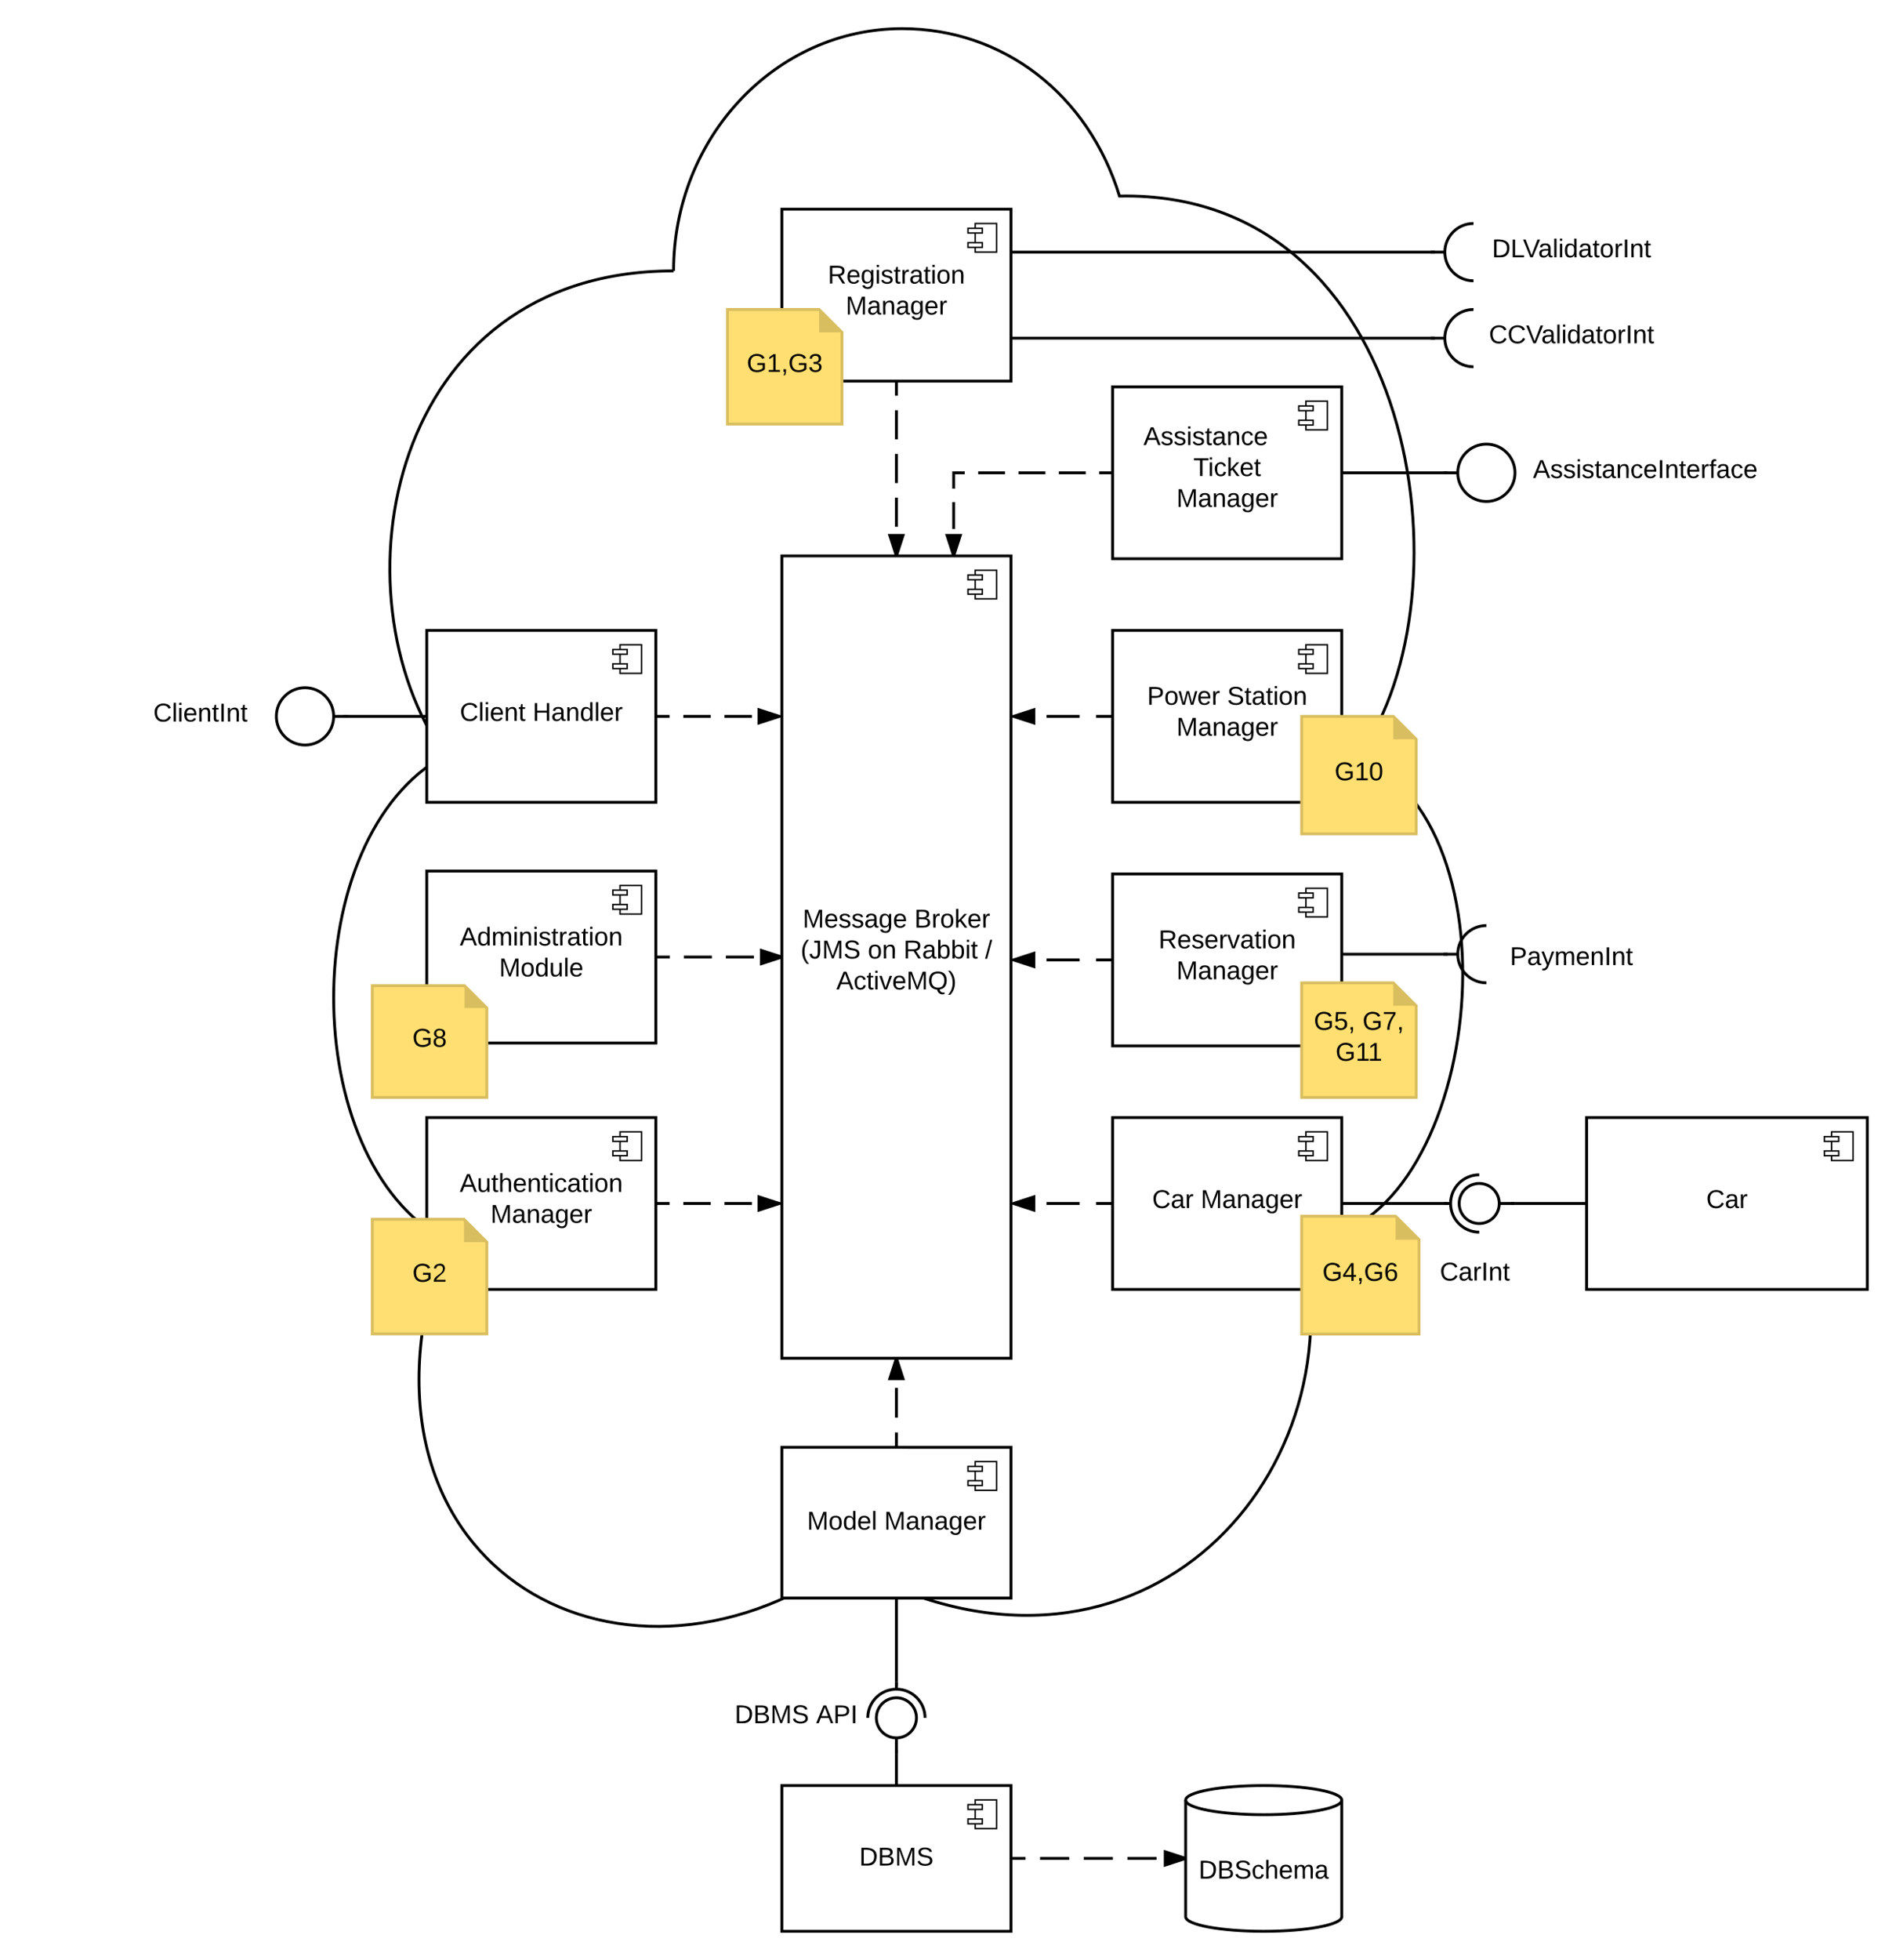 <svg xmlns="http://www.w3.org/2000/svg" xmlns:xlink="http://www.w3.org/1999/xlink" width="1324.06" height="1368"><g transform="translate(-12 -20)"><path d="M0 0h1360v1760H0z" fill="#fff"/><path d="M482.4 209.1C482.4 115.7 553.86 40 642 40c70.52 0 130 45.8 151.8 116.85 207.3-4.12 247.2 277.72 167.4 390.45 119.7 56.37 79.8 338.2-39.9 338.2 39.9 169.1-119.7 338.2-319.2 225.47-159.6 112.73-359.1 0-279.3-225.47-103.74-56.37-103.74-281.83 0-338.2-79.8-112.73-39.9-338.2 159.6-338.2z" stroke="#000" stroke-width="2" fill="#fff"/><use xlink:href="#a" transform="matrix(6.123233995736766e-17,1,-1,6.123233995736766e-17,1036,45) translate(559 399.9)"/><path d="M558 1266.27V1368h160v-101.73z" stroke="#000" stroke-width="2" fill="#fff"/><path d="M708 1276.27h-15v20h15z" stroke="#000" fill="#fff"/><path d="M698 1279.6h-10v3.34h10zm0 10h-10v3.34h10z" stroke="#000" fill="#fff"/><use xlink:href="#b" transform="matrix(1,0,0,1,558,1266.269) translate(54.055 55.837)"/><path d="M1120 800v120h196.06V800z" stroke="#000" stroke-width="2" fill="#fff"/><path d="M1306.06 810h-15v20h15z" stroke="#000" fill="#fff"/><path d="M1296.06 813.33h-10v3.34h10zm0 10h-10v3.34h10z" stroke="#000" fill="#fff"/><use xlink:href="#c" transform="matrix(1,0,0,1,1120,800) translate(83.555 63.15)"/><path d="M950 686h70" stroke="#000" stroke-width="2" fill="none"/><path d="M950 687h-1v-2h1zM1023 687h-3v-2h3z"/><path d="M32 490h240v60H32z" fill="none"/><use xlink:href="#d" transform="matrix(1,0,0,1,32,490) translate(87.075 33.6)"/><path d="M255 520h-10m-40 0c0-11.05 8.95-20 20-20s20 8.95 20 20-8.95 20-20 20-20-8.95-20-20z" stroke="#000" stroke-width="2" fill="#fff"/><path d="M894.48 880.14h294.1v60h-294.1z" fill="none"/><use xlink:href="#e" transform="matrix(1,0,0,1,894.478,880.137) translate(123.05 33.6)"/><path d="M1070 860h-11m-14-20c-11.05 0-20 8.95-20 20s8.95 20 20 20m-20-20h-5" stroke="#000" stroke-width="2" fill="none"/><path d="M1045 874c-7.73 0-14-6.27-14-14s6.27-14 14-14 14 6.27 14 14-6.27 14-14 14z" stroke="#000" stroke-width="2" fill="#fff"/><path d="M1045 840c-11.05 0-20 8.95-20 20s8.95 20 20 20 20-8.95 20-20-8.95-20-20-20z" fill="none"/><path d="M310 800v120h160V800z" stroke="#000" stroke-width="2" fill="#fff"/><path d="M460 810h-15v20h15z" stroke="#000" fill="#fff"/><path d="M450 813.33h-10v3.34h10zm0 10h-10v3.34h10z" stroke="#000" fill="#fff"/><use xlink:href="#f" transform="matrix(1,0,0,1,310,800) translate(23.055 51.9)"/><use xlink:href="#g" transform="matrix(1,0,0,1,310,800) translate(44.555 73.5)"/><path d="M558 166v120h160V166z" stroke="#000" stroke-width="2" fill="#fff"/><path d="M708 176h-15v20h15z" stroke="#000" fill="#fff"/><path d="M698 179.33h-10v3.34h10zm0 10h-10v3.34h10z" stroke="#000" fill="#fff"/><use xlink:href="#h" transform="matrix(1,0,0,1,558,166) translate(32.105 51.9)"/><use xlink:href="#g" transform="matrix(1,0,0,1,558,166) translate(44.555 73.5)"/><path d="M789 630v120h160V630z" stroke="#000" stroke-width="2" fill="#fff"/><path d="M939 640h-15v20h15z" stroke="#000" fill="#fff"/><path d="M929 643.33h-10v3.34h10zm0 10h-10v3.34h10z" stroke="#000" fill="#fff"/><use xlink:href="#i" transform="matrix(1,0,0,1,789,630) translate(32.08 51.9)"/><use xlink:href="#g" transform="matrix(1,0,0,1,789,630) translate(44.555 73.5)"/><path d="M789 800v120h160V800z" stroke="#000" stroke-width="2" fill="#fff"/><path d="M939 810h-15v20h15z" stroke="#000" fill="#fff"/><path d="M929 813.33h-10v3.34h10zm0 10h-10v3.34h10z" stroke="#000" fill="#fff"/><use xlink:href="#j" transform="matrix(1,0,0,1,789,800) translate(27.605 63.15)"/><use xlink:href="#g" transform="matrix(1,0,0,1,789,800) translate(61.505 63.15)"/><path d="M310 460v120h160V460z" stroke="#000" stroke-width="2" fill="#fff"/><path d="M460 470h-15v20h15z" stroke="#000" fill="#fff"/><path d="M450 473.33h-10v3.34h10zm0 10h-10v3.34h10z" stroke="#000" fill="#fff"/><use xlink:href="#k" transform="matrix(1,0,0,1,310,460) translate(23.155 63.15)"/><use xlink:href="#l" transform="matrix(1,0,0,1,310,460) translate(74.005 63.15)"/><path d="M310 520h-55" stroke="#000" stroke-width="2" fill="none"/><path d="M255 521h-3v-2h3z"/><path d="M718 196h293" stroke="#000" stroke-width="2" fill="none"/><path d="M1014 197h-3v-2h3z"/><path d="M558 1030.17v105.24h160v-105.23z" stroke="#000" stroke-width="2" fill="#fff"/><path d="M708 1040.17h-15v20h15z" stroke="#000" fill="#fff"/><path d="M698 1043.5h-10v3.34h10zm0 10h-10v3.34h10z" stroke="#000" fill="#fff"/><use xlink:href="#m" transform="matrix(1,0,0,1,558,1030.174) translate(17.605 57.462)"/><use xlink:href="#g" transform="matrix(1,0,0,1,558,1030.174) translate(71.505 57.462)"/><path d="M949 860h71" stroke="#000" stroke-width="2" fill="none"/><path d="M1023 861h-3v-2h3z"/><path d="M718 256h293" stroke="#000" stroke-width="2" fill="none"/><path d="M1014 257h-3v-2h3z"/><path d="M638 1135.4v58.6" stroke="#000" stroke-width="2" fill="none"/><path d="M639 1197h-2v-3h2z"/><path d="M638 1266.27V1244" stroke="#000" stroke-width="2" fill="none"/><path d="M639 1244h-2v-3h2z"/><path d="M310 628v120h160V628z" stroke="#000" stroke-width="2" fill="#fff"/><path d="M460 638h-15v20h15z" stroke="#000" fill="#fff"/><path d="M450 641.33h-10v3.34h10zm0 10h-10v3.34h10z" stroke="#000" fill="#fff"/><use xlink:href="#n" transform="matrix(1,0,0,1,310,628) translate(23.13 51.9)"/><use xlink:href="#o" transform="matrix(1,0,0,1,310,628) translate(50.555 73.5)"/><path d="M448 1193.65h240v50.87H448z" fill="none"/><use xlink:href="#p" transform="matrix(1,0,0,1,448,1193.652) translate(77.05 29.1)"/><use xlink:href="#q" transform="matrix(1,0,0,1,448,1193.652) translate(133.95 29.1)"/><path d="M638 1244v-11m20-14c0-11.05-8.95-20-20-20s-20 8.95-20 20m20-20v-5" stroke="#000" stroke-width="2" fill="none"/><path d="M624 1219c0-7.73 6.27-14 14-14s14 6.27 14 14-6.27 14-14 14-14-6.27-14-14z" stroke="#000" stroke-width="2" fill="#fff"/><path d="M658 1219c0-11.05-8.95-20-20-20s-20 8.95-20 20 8.95 20 20 20 20-8.95 20-20z" fill="none"/><path d="M789 460v120h160V460z" stroke="#000" stroke-width="2" fill="#fff"/><path d="M939 470h-15v20h15z" stroke="#000" fill="#fff"/><path d="M929 473.33h-10v3.34h10zm0 10h-10v3.34h10z" stroke="#000" fill="#fff"/><use xlink:href="#r" transform="matrix(1,0,0,1,789,460) translate(24.08 51.9)"/><use xlink:href="#s" transform="matrix(1,0,0,1,789,460) translate(79.98 51.9)"/><use xlink:href="#g" transform="matrix(1,0,0,1,789,460) translate(44.555 73.5)"/><path d="M558 408v560h160V408z" stroke="#000" stroke-width="2" fill="#fff"/><path d="M708 418h-15v20h15z" stroke="#000" fill="#fff"/><path d="M698 421.33h-10v3.34h10zm0 10h-10v3.34h10z" stroke="#000" fill="#fff"/><use xlink:href="#t" transform="matrix(1,0,0,1,558,408) translate(14.58 259.4)"/><use xlink:href="#u" transform="matrix(1,0,0,1,558,408) translate(92.53 259.4)"/><use xlink:href="#v" transform="matrix(1,0,0,1,558,408) translate(13.105 281)"/><use xlink:href="#w" transform="matrix(1,0,0,1,558,408) translate(60.005 281)"/><use xlink:href="#x" transform="matrix(1,0,0,1,558,408) translate(85.005 281)"/><use xlink:href="#y" transform="matrix(1,0,0,1,558,408) translate(141.905 281)"/><use xlink:href="#z" transform="matrix(1,0,0,1,558,408) translate(38.08 302.6)"/><path d="M789 860h-69.25" fill="none"/><path d="M789 860h-11.54m-11.54 0h-23.1m-11.53 0h-11.55" stroke="#000" stroke-width="2" fill="none"/><path d="M734 864.64L719.76 860l14.26-4.64z"/><path d="M735 866l-17-5.52v-.96l17-5.53zM723 860l10.03 3.26v-6.52z"/><path d="M789 690h-69.25" fill="none"/><path d="M789 690h-11.54m-11.54 0h-23.1m-11.53 0h-11.55" stroke="#000" stroke-width="2" fill="none"/><path d="M734 694.64L719.76 690l14.26-4.64z"/><path d="M735 696l-17-5.52v-.96l17-5.53zM723 690l10.03 3.26v-6.52z"/><path d="M789 520h-69.25" fill="none"/><path d="M789 520h-11.54m-11.54 0h-23.1m-11.53 0h-11.55" stroke="#000" stroke-width="2" fill="none"/><path d="M734 524.64L719.76 520l14.26-4.64z"/><path d="M735 526l-17-5.52v-.96l17-5.53zM723 520l10.03 3.26v-6.52z"/><path d="M470 688h88" fill="none"/><path d="M470 688h9.78m9.78 0h19.55m9.8 0h19.54m9.78 0H558" stroke="#000" stroke-width="2" fill="none"/><path d="M558 688l-14.27 4.64v-9.28z"/><path d="M558 686.95v2.1L542.73 694v-12zm-13.27 4.3l10.03-3.25-10.03-3.26z"/><path d="M638 286v122" fill="none"/><path d="M638 286v10.17m0 10.16v20.34m0 10.16v20.34m0 10.16v20.34m0 10.16V408" stroke="#000" stroke-width="2" fill="none"/><path d="M638 408l-4.64-14.27h9.28z"/><path d="M639.05 408h-2.1L632 392.73h12zm-4.3-13.27l3.25 10.03 3.26-10.03z"/><path d="M470 520h86.25" fill="none"/><path d="M470 520h9.58m9.6 0h19.16m9.58 0h19.17m9.57 0h9.58" stroke="#000" stroke-width="2" fill="none"/><path d="M556.25 520L542 524.64v-9.28z"/><path d="M558 519.52v.96L541 526v-12zm-15 3.74L553 520 543 516.74z"/><path d="M638 1030.17V968" fill="none"/><path d="M638 1030.17v-10.36m0-10.35v-20.73m0-10.36V968" stroke="#000" stroke-width="2" fill="none"/><path d="M642.64 982.27h-9.28L638 968z"/><path d="M644 983.27h-12l4.95-15.27h2.1zm-9.26-2h6.52L638 971.24z"/><path d="M470 860h86.25" fill="none"/><path d="M470 860h9.58m9.6 0h19.16m9.58 0h19.17m9.57 0h9.58" stroke="#000" stroke-width="2" fill="none"/><path d="M556.25 860L542 864.64v-9.28z"/><path d="M558 859.52v.96L541 866v-12zm-15 3.74L553 860 543 856.74z"/><path d="M949 1357.83c0 5.62-24.4 10.17-54.5 10.17s-54.5-4.55-54.5-10.17v-81.4c0-5.6 24.4-10.16 54.5-10.16s54.5 4.55 54.5 10.17z" stroke="#000" stroke-width="2" fill="#fff"/><path d="M949 1276.44c0 5.62-24.4 10.18-54.5 10.18s-54.5-4.56-54.5-10.18" stroke="#000" stroke-width="2" fill="none"/><use xlink:href="#A" transform="matrix(1,0,0,1,845,1291.615) translate(4.05 39.6)"/><path d="M718 1317.13h122" fill="none"/><path d="M718 1317.13h10.17m10.16 0h20.34m10.16 0h20.34m10.16 0h20.34m10.16 0H840" stroke="#000" stroke-width="2" fill="none"/><path d="M840 1317.13l-14.27 4.64v-9.27z"/><path d="M840 1316.08v2.1l-15.27 4.97v-12.03zm-13.27 4.3l10.03-3.25-10.03-3.25z"/><path d="M962 166h294.1v60H962z" fill="none"/><use xlink:href="#B" transform="matrix(1,0,0,1,962,166) translate(91.95 33.6)"/><g fill="none"><path d="M1021 196h-10m30 20c-11.05 0-20-8.95-20-20s8.95-20 20-20" stroke="#000" stroke-width="2"/><path d="M1041 216c-11.05 0-20-8.95-20-20s8.95-20 20-20z"/></g><path d="M962 226h294.1v60H962z" fill="none"/><use xlink:href="#C" transform="matrix(1,0,0,1,962,226) translate(89.8 33.6)"/><g fill="none"><path d="M1021 256h-10m30 20c-11.05 0-20-8.95-20-20s8.95-20 20-20" stroke="#000" stroke-width="2"/><path d="M1041 276c-11.05 0-20-8.95-20-20s8.95-20 20-20z"/></g><path d="M961.9 660H1256v60H961.9z" fill="none"/><use xlink:href="#D" transform="matrix(1,0,0,1,961.906,660) translate(104.525 33.6)"/><g fill="none"><path d="M1030 686h-10m30 20c-11.05 0-20-8.95-20-20s8.95-20 20-20" stroke="#000" stroke-width="2"/><path d="M1050 706c-11.05 0-20-8.95-20-20s8.95-20 20-20z"/></g><path d="M1120 860h-50" stroke="#000" stroke-width="2" fill="none"/><path d="M1070 861h-3v-2h3z"/><path d="M789 290v120h160V290z" stroke="#000" stroke-width="2" fill="#fff"/><path d="M939 300h-15v20h15z" stroke="#000" fill="#fff"/><path d="M929 303.33h-10v3.34h10zm0 10h-10v3.34h10z" stroke="#000" fill="#fff"/><use xlink:href="#E" transform="matrix(1,0,0,1,789,290) translate(21.53 40.65)"/><use xlink:href="#F" transform="matrix(1,0,0,1,789,290) translate(56.38 62.25)"/><use xlink:href="#G" transform="matrix(1,0,0,1,789,290) translate(44.555 83.85)"/><path d="M789 350H678v58" fill="none"/><path d="M789 350h-9.4m-9.38 0h-18.78m-9.38 0h-18.78m-9.4 0h-18.77m-9.38 0H678v11.06m0 9.38v18.78m0 9.4V408" stroke="#000" stroke-width="2" fill="none"/><path d="M678 408l-4.64-14.27h9.28z"/><path d="M679.05 408h-2.1L672 392.73h12zm-4.3-13.27l3.25 10.03 3.26-10.03z"/><path d="M949 350h71" stroke="#000" stroke-width="2" fill="none"/><path d="M1023 351h-3v-2h3z"/><path d="M1041 320h240v60h-240z" fill="none"/><g><use xlink:href="#H" transform="matrix(1,0,0,1,1041,320) translate(41.55 33.6)"/></g><path d="M1020 350h10m40 0c0 11.05-8.95 20-20 20s-20-8.95-20-20 8.95-20 20-20 20 8.95 20 20z" stroke="#000" stroke-width="2" fill="#fff"/><path d="M520 236h64l16 16v64h-80z" stroke="#d9be60" stroke-width="2" fill="#ffdf71"/><path d="M584 236l16 16h-16z" fill="#d9be60"/><g><use xlink:href="#I" transform="matrix(1,0,0,1,525,241) translate(8.5 38.6)"/></g><path d="M272 708h64.4l15.6 15.6V786h-80z" stroke="#d9be60" stroke-width="2" fill="#ffdf71"/><path d="M336.4 708l15.6 15.6h-15.6z" fill="#d9be60"/><g><use xlink:href="#J" transform="matrix(1,0,0,1,277,713) translate(23 37.6)"/></g><path d="M921 520h64l16 16v66h-80z" stroke="#d9be60" stroke-width="2" fill="#ffdf71"/><path d="M985 520l16 16h-16z" fill="#d9be60"/><g><use xlink:href="#K" transform="matrix(1,0,0,1,926,525) translate(18 39.6)"/></g><path d="M921 706h64l16 16v64h-80z" stroke="#d9be60" stroke-width="2" fill="#ffdf71"/><path d="M985 706l16 16h-16z" fill="#d9be60"/><g><use xlink:href="#L" transform="matrix(1,0,0,1,926,711) translate(3.5 27.8)"/><use xlink:href="#M" transform="matrix(1,0,0,1,926,711) translate(37.5 27.8)"/><use xlink:href="#N" transform="matrix(1,0,0,1,926,711) translate(18.675 49.4)"/></g><path d="M921 868.86h65.6l16.4 16.4v65.88h-82z" stroke="#d9be60" stroke-width="2" fill="#ffdf71"/><path d="M986.6 868.86l16.4 16.4h-16.4z" fill="#d9be60"/><g><use xlink:href="#O" transform="matrix(1,0,0,1,926,873.863) translate(9.5 40.1)"/></g><path d="M272 871h64l16 16v64h-80z" stroke="#d9be60" stroke-width="2" fill="#ffdf71"/><path d="M336 871l16 16h-16z" fill="#d9be60"/><g><use xlink:href="#P" transform="matrix(1,0,0,1,277,876) translate(23 38.6)"/></g><defs><path d="M30-248c118-7 216 8 213 122C240-48 200 0 122 0H30v-248zM63-27c89 8 146-16 146-99s-60-101-146-95v194" id="Q"/><path d="M160-131c35 5 61 23 61 61C221 17 115-2 30 0v-248c76 3 177-17 177 60 0 33-19 50-47 57zm-97-11c50-1 110 9 110-42 0-47-63-36-110-37v79zm0 115c55-2 124 14 124-45 0-56-70-42-124-44v89" id="R"/><path d="M240 0l2-218c-23 76-54 145-80 218h-23L58-218 59 0H30v-248h44l77 211c21-75 51-140 76-211h43V0h-30" id="S"/><path d="M185-189c-5-48-123-54-124 2 14 75 158 14 163 119 3 78-121 87-175 55-17-10-28-26-33-46l33-7c5 56 141 63 141-1 0-78-155-14-162-118-5-82 145-84 179-34 5 7 8 16 11 25" id="T"/><g id="b"><use transform="matrix(0.05,0,0,0.05,0,0)" xlink:href="#Q"/><use transform="matrix(0.05,0,0,0.05,12.95,0)" xlink:href="#R"/><use transform="matrix(0.05,0,0,0.05,24.95,0)" xlink:href="#S"/><use transform="matrix(0.05,0,0,0.05,39.9,0)" xlink:href="#T"/></g><path d="M212-179c-10-28-35-45-73-45-59 0-87 40-87 99 0 60 29 101 89 101 43 0 62-24 78-52l27 14C228-24 195 4 139 4 59 4 22-46 18-125c-6-104 99-153 187-111 19 9 31 26 39 46" id="U"/><path d="M141-36C126-15 110 5 73 4 37 3 15-17 15-53c-1-64 63-63 125-63 3-35-9-54-41-54-24 1-41 7-42 31l-33-3c5-37 33-52 76-52 45 0 72 20 72 64v82c-1 20 7 32 28 27v20c-31 9-61-2-59-35zM48-53c0 20 12 33 32 33 41-3 63-29 60-74-43 2-92-5-92 41" id="V"/><path d="M114-163C36-179 61-72 57 0H25l-1-190h30c1 12-1 29 2 39 6-27 23-49 58-41v29" id="W"/><g id="c"><use transform="matrix(0.05,0,0,0.05,0,0)" xlink:href="#U"/><use transform="matrix(0.05,0,0,0.05,12.95,0)" xlink:href="#V"/><use transform="matrix(0.05,0,0,0.05,22.95,0)" xlink:href="#W"/></g><path d="M24 0v-261h32V0H24" id="X"/><path d="M24-231v-30h32v30H24zM24 0v-190h32V0H24" id="Y"/><path d="M100-194c63 0 86 42 84 106H49c0 40 14 67 53 68 26 1 43-12 49-29l28 8c-11 28-37 45-77 45C44 4 14-33 15-96c1-61 26-98 85-98zm52 81c6-60-76-77-97-28-3 7-6 17-6 28h103" id="Z"/><path d="M117-194c89-4 53 116 60 194h-32v-121c0-31-8-49-39-48C34-167 62-67 57 0H25l-1-190h30c1 10-1 24 2 32 11-22 29-35 61-36" id="aa"/><path d="M59-47c-2 24 18 29 38 22v24C64 9 27 4 27-40v-127H5v-23h24l9-43h21v43h35v23H59v120" id="ab"/><path d="M33 0v-248h34V0H33" id="ac"/><g id="d"><use transform="matrix(0.05,0,0,0.05,0,0)" xlink:href="#U"/><use transform="matrix(0.05,0,0,0.05,12.95,0)" xlink:href="#X"/><use transform="matrix(0.05,0,0,0.05,16.9,0)" xlink:href="#Y"/><use transform="matrix(0.05,0,0,0.05,20.85,0)" xlink:href="#Z"/><use transform="matrix(0.05,0,0,0.05,30.85,0)" xlink:href="#aa"/><use transform="matrix(0.05,0,0,0.05,40.85,0)" xlink:href="#ab"/><use transform="matrix(0.05,0,0,0.05,45.85,0)" xlink:href="#ac"/><use transform="matrix(0.05,0,0,0.05,50.85,0)" xlink:href="#aa"/><use transform="matrix(0.05,0,0,0.05,60.85,0)" xlink:href="#ab"/></g><g id="e"><use transform="matrix(0.05,0,0,0.05,0,0)" xlink:href="#U"/><use transform="matrix(0.05,0,0,0.05,12.95,0)" xlink:href="#V"/><use transform="matrix(0.05,0,0,0.05,22.95,0)" xlink:href="#W"/><use transform="matrix(0.05,0,0,0.05,28.9,0)" xlink:href="#ac"/><use transform="matrix(0.05,0,0,0.05,33.9,0)" xlink:href="#aa"/><use transform="matrix(0.05,0,0,0.05,43.9,0)" xlink:href="#ab"/></g><path d="M205 0l-28-72H64L36 0H1l101-248h38L239 0h-34zm-38-99l-47-123c-12 45-31 82-46 123h93" id="ad"/><path d="M84 4C-5 8 30-112 23-190h32v120c0 31 7 50 39 49 72-2 45-101 50-169h31l1 190h-30c-1-10 1-25-2-33-11 22-28 36-60 37" id="ae"/><path d="M106-169C34-169 62-67 57 0H25v-261h32l-1 103c12-21 28-36 61-36 89 0 53 116 60 194h-32v-121c2-32-8-49-39-48" id="af"/><path d="M96-169c-40 0-48 33-48 73s9 75 48 75c24 0 41-14 43-38l32 2c-6 37-31 61-74 61-59 0-76-41-82-99-10-93 101-131 147-64 4 7 5 14 7 22l-32 3c-4-21-16-35-41-35" id="ag"/><path d="M100-194c62-1 85 37 85 99 1 63-27 99-86 99S16-35 15-95c0-66 28-99 85-99zM99-20c44 1 53-31 53-75 0-43-8-75-51-75s-53 32-53 75 10 74 51 75" id="ah"/><g id="f"><use transform="matrix(0.05,0,0,0.05,0,0)" xlink:href="#ad"/><use transform="matrix(0.05,0,0,0.05,12,0)" xlink:href="#ae"/><use transform="matrix(0.05,0,0,0.05,22,0)" xlink:href="#ab"/><use transform="matrix(0.05,0,0,0.05,27,0)" xlink:href="#af"/><use transform="matrix(0.05,0,0,0.05,37,0)" xlink:href="#Z"/><use transform="matrix(0.05,0,0,0.05,47,0)" xlink:href="#aa"/><use transform="matrix(0.05,0,0,0.05,57,0)" xlink:href="#ab"/><use transform="matrix(0.05,0,0,0.05,62,0)" xlink:href="#Y"/><use transform="matrix(0.05,0,0,0.05,65.95,0)" xlink:href="#ag"/><use transform="matrix(0.05,0,0,0.05,74.95,0)" xlink:href="#V"/><use transform="matrix(0.05,0,0,0.05,84.95,0)" xlink:href="#ab"/><use transform="matrix(0.05,0,0,0.05,89.95,0)" xlink:href="#Y"/><use transform="matrix(0.05,0,0,0.05,93.9,0)" xlink:href="#ah"/><use transform="matrix(0.05,0,0,0.05,103.9,0)" xlink:href="#aa"/></g><path d="M177-190C167-65 218 103 67 71c-23-6-38-20-44-43l32-5c15 47 100 32 89-28v-30C133-14 115 1 83 1 29 1 15-40 15-95c0-56 16-97 71-98 29-1 48 16 59 35 1-10 0-23 2-32h30zM94-22c36 0 50-32 50-73 0-42-14-75-50-75-39 0-46 34-46 75s6 73 46 73" id="ai"/><g id="g"><use transform="matrix(0.05,0,0,0.05,0,0)" xlink:href="#S"/><use transform="matrix(0.05,0,0,0.05,14.95,0)" xlink:href="#V"/><use transform="matrix(0.05,0,0,0.05,24.95,0)" xlink:href="#aa"/><use transform="matrix(0.05,0,0,0.05,34.95,0)" xlink:href="#V"/><use transform="matrix(0.05,0,0,0.05,44.95,0)" xlink:href="#ai"/><use transform="matrix(0.05,0,0,0.05,54.95,0)" xlink:href="#Z"/><use transform="matrix(0.05,0,0,0.05,64.95,0)" xlink:href="#W"/></g><path d="M233-177c-1 41-23 64-60 70L243 0h-38l-65-103H63V0H30v-248c88 3 205-21 203 71zM63-129c60-2 137 13 137-47 0-61-80-42-137-45v92" id="aj"/><path d="M135-143c-3-34-86-38-87 0 15 53 115 12 119 90S17 21 10-45l28-5c4 36 97 45 98 0-10-56-113-15-118-90-4-57 82-63 122-42 12 7 21 19 24 35" id="ak"/><g id="h"><use transform="matrix(0.05,0,0,0.05,0,0)" xlink:href="#aj"/><use transform="matrix(0.05,0,0,0.05,12.95,0)" xlink:href="#Z"/><use transform="matrix(0.05,0,0,0.05,22.95,0)" xlink:href="#ai"/><use transform="matrix(0.05,0,0,0.05,32.95,0)" xlink:href="#Y"/><use transform="matrix(0.05,0,0,0.05,36.9,0)" xlink:href="#ak"/><use transform="matrix(0.05,0,0,0.05,45.9,0)" xlink:href="#ab"/><use transform="matrix(0.05,0,0,0.05,50.9,0)" xlink:href="#W"/><use transform="matrix(0.05,0,0,0.05,56.85,0)" xlink:href="#V"/><use transform="matrix(0.05,0,0,0.05,66.85,0)" xlink:href="#ab"/><use transform="matrix(0.05,0,0,0.05,71.85,0)" xlink:href="#Y"/><use transform="matrix(0.05,0,0,0.05,75.8,0)" xlink:href="#ah"/><use transform="matrix(0.05,0,0,0.05,85.8,0)" xlink:href="#aa"/></g><path d="M108 0H70L1-190h34L89-25l56-165h34" id="al"/><g id="i"><use transform="matrix(0.05,0,0,0.05,0,0)" xlink:href="#aj"/><use transform="matrix(0.05,0,0,0.05,12.95,0)" xlink:href="#Z"/><use transform="matrix(0.05,0,0,0.05,22.95,0)" xlink:href="#ak"/><use transform="matrix(0.05,0,0,0.05,31.95,0)" xlink:href="#Z"/><use transform="matrix(0.05,0,0,0.05,41.95,0)" xlink:href="#W"/><use transform="matrix(0.05,0,0,0.05,47.9,0)" xlink:href="#al"/><use transform="matrix(0.05,0,0,0.05,56.9,0)" xlink:href="#V"/><use transform="matrix(0.05,0,0,0.05,66.9,0)" xlink:href="#ab"/><use transform="matrix(0.05,0,0,0.05,71.9,0)" xlink:href="#Y"/><use transform="matrix(0.05,0,0,0.05,75.85,0)" xlink:href="#ah"/><use transform="matrix(0.05,0,0,0.05,85.85,0)" xlink:href="#aa"/></g><g id="j"><use transform="matrix(0.05,0,0,0.05,0,0)" xlink:href="#U"/><use transform="matrix(0.05,0,0,0.05,12.95,0)" xlink:href="#V"/><use transform="matrix(0.05,0,0,0.05,22.95,0)" xlink:href="#W"/></g><g id="k"><use transform="matrix(0.05,0,0,0.05,0,0)" xlink:href="#U"/><use transform="matrix(0.05,0,0,0.05,12.95,0)" xlink:href="#X"/><use transform="matrix(0.05,0,0,0.05,16.9,0)" xlink:href="#Y"/><use transform="matrix(0.05,0,0,0.05,20.85,0)" xlink:href="#Z"/><use transform="matrix(0.05,0,0,0.05,30.85,0)" xlink:href="#aa"/><use transform="matrix(0.05,0,0,0.05,40.85,0)" xlink:href="#ab"/></g><path d="M197 0v-115H63V0H30v-248h33v105h134v-105h34V0h-34" id="am"/><path d="M85-194c31 0 48 13 60 33l-1-100h32l1 261h-30c-2-10 0-23-3-31C134-8 116 4 85 4 32 4 16-35 15-94c0-66 23-100 70-100zm9 24c-40 0-46 34-46 75 0 40 6 74 45 74 42 0 51-32 51-76 0-42-9-74-50-73" id="an"/><g id="l"><use transform="matrix(0.05,0,0,0.05,0,0)" xlink:href="#am"/><use transform="matrix(0.05,0,0,0.05,12.95,0)" xlink:href="#V"/><use transform="matrix(0.05,0,0,0.05,22.95,0)" xlink:href="#aa"/><use transform="matrix(0.05,0,0,0.05,32.95,0)" xlink:href="#an"/><use transform="matrix(0.05,0,0,0.05,42.95,0)" xlink:href="#X"/><use transform="matrix(0.05,0,0,0.05,46.9,0)" xlink:href="#Z"/><use transform="matrix(0.05,0,0,0.05,56.9,0)" xlink:href="#W"/></g><g id="m"><use transform="matrix(0.05,0,0,0.05,0,0)" xlink:href="#S"/><use transform="matrix(0.05,0,0,0.05,14.95,0)" xlink:href="#ah"/><use transform="matrix(0.05,0,0,0.05,24.95,0)" xlink:href="#an"/><use transform="matrix(0.05,0,0,0.05,34.95,0)" xlink:href="#Z"/><use transform="matrix(0.05,0,0,0.05,44.95,0)" xlink:href="#X"/></g><path d="M210-169c-67 3-38 105-44 169h-31v-121c0-29-5-50-35-48C34-165 62-65 56 0H25l-1-190h30c1 10-1 24 2 32 10-44 99-50 107 0 11-21 27-35 58-36 85-2 47 119 55 194h-31v-121c0-29-5-49-35-48" id="ao"/><g id="n"><use transform="matrix(0.05,0,0,0.05,0,0)" xlink:href="#ad"/><use transform="matrix(0.05,0,0,0.05,12,0)" xlink:href="#an"/><use transform="matrix(0.05,0,0,0.05,22,0)" xlink:href="#ao"/><use transform="matrix(0.05,0,0,0.05,36.95,0)" xlink:href="#Y"/><use transform="matrix(0.05,0,0,0.05,40.9,0)" xlink:href="#aa"/><use transform="matrix(0.05,0,0,0.05,50.9,0)" xlink:href="#Y"/><use transform="matrix(0.05,0,0,0.05,54.85,0)" xlink:href="#ak"/><use transform="matrix(0.05,0,0,0.05,63.85,0)" xlink:href="#ab"/><use transform="matrix(0.05,0,0,0.05,68.85,0)" xlink:href="#W"/><use transform="matrix(0.05,0,0,0.05,74.8,0)" xlink:href="#V"/><use transform="matrix(0.05,0,0,0.05,84.8,0)" xlink:href="#ab"/><use transform="matrix(0.05,0,0,0.05,89.8,0)" xlink:href="#Y"/><use transform="matrix(0.05,0,0,0.05,93.75,0)" xlink:href="#ah"/><use transform="matrix(0.05,0,0,0.05,103.75,0)" xlink:href="#aa"/></g><g id="o"><use transform="matrix(0.05,0,0,0.05,0,0)" xlink:href="#S"/><use transform="matrix(0.05,0,0,0.05,14.95,0)" xlink:href="#ah"/><use transform="matrix(0.05,0,0,0.05,24.95,0)" xlink:href="#an"/><use transform="matrix(0.05,0,0,0.05,34.95,0)" xlink:href="#ae"/><use transform="matrix(0.05,0,0,0.05,44.95,0)" xlink:href="#X"/><use transform="matrix(0.05,0,0,0.05,48.9,0)" xlink:href="#Z"/></g><g id="p"><use transform="matrix(0.05,0,0,0.05,0,0)" xlink:href="#Q"/><use transform="matrix(0.05,0,0,0.05,12.95,0)" xlink:href="#R"/><use transform="matrix(0.05,0,0,0.05,24.95,0)" xlink:href="#S"/><use transform="matrix(0.05,0,0,0.05,39.9,0)" xlink:href="#T"/></g><path d="M30-248c87 1 191-15 191 75 0 78-77 80-158 76V0H30v-248zm33 125c57 0 124 11 124-50 0-59-68-47-124-48v98" id="ap"/><g id="q"><use transform="matrix(0.05,0,0,0.05,0,0)" xlink:href="#ad"/><use transform="matrix(0.05,0,0,0.05,12,0)" xlink:href="#ap"/><use transform="matrix(0.05,0,0,0.05,24,0)" xlink:href="#ac"/></g><path d="M206 0h-36l-40-164L89 0H53L-1-190h32L70-26l43-164h34l41 164 42-164h31" id="aq"/><g id="r"><use transform="matrix(0.05,0,0,0.05,0,0)" xlink:href="#ap"/><use transform="matrix(0.05,0,0,0.05,12,0)" xlink:href="#ah"/><use transform="matrix(0.05,0,0,0.05,22,0)" xlink:href="#aq"/><use transform="matrix(0.05,0,0,0.05,34.95,0)" xlink:href="#Z"/><use transform="matrix(0.05,0,0,0.05,44.95,0)" xlink:href="#W"/></g><g id="s"><use transform="matrix(0.05,0,0,0.05,0,0)" xlink:href="#T"/><use transform="matrix(0.05,0,0,0.05,12,0)" xlink:href="#ab"/><use transform="matrix(0.05,0,0,0.05,17,0)" xlink:href="#V"/><use transform="matrix(0.05,0,0,0.05,27,0)" xlink:href="#ab"/><use transform="matrix(0.05,0,0,0.05,32,0)" xlink:href="#Y"/><use transform="matrix(0.05,0,0,0.05,35.95,0)" xlink:href="#ah"/><use transform="matrix(0.05,0,0,0.05,45.95,0)" xlink:href="#aa"/></g><g id="t"><use transform="matrix(0.05,0,0,0.05,0,0)" xlink:href="#S"/><use transform="matrix(0.05,0,0,0.05,14.95,0)" xlink:href="#Z"/><use transform="matrix(0.05,0,0,0.05,24.95,0)" xlink:href="#ak"/><use transform="matrix(0.05,0,0,0.05,33.95,0)" xlink:href="#ak"/><use transform="matrix(0.05,0,0,0.05,42.95,0)" xlink:href="#V"/><use transform="matrix(0.05,0,0,0.05,52.95,0)" xlink:href="#ai"/><use transform="matrix(0.05,0,0,0.05,62.95,0)" xlink:href="#Z"/></g><path d="M143 0L79-87 56-68V0H24v-261h32v163l83-92h37l-77 82L181 0h-38" id="ar"/><g id="u"><use transform="matrix(0.05,0,0,0.05,0,0)" xlink:href="#R"/><use transform="matrix(0.05,0,0,0.05,12,0)" xlink:href="#W"/><use transform="matrix(0.05,0,0,0.05,17.95,0)" xlink:href="#ah"/><use transform="matrix(0.05,0,0,0.05,27.95,0)" xlink:href="#ar"/><use transform="matrix(0.05,0,0,0.05,36.95,0)" xlink:href="#Z"/><use transform="matrix(0.05,0,0,0.05,46.95,0)" xlink:href="#W"/></g><path d="M87 75C49 33 22-17 22-94c0-76 28-126 65-167h31c-38 41-64 92-64 168S80 34 118 75H87" id="as"/><path d="M153-248C145-148 188 4 80 4 36 3 13-21 6-62l32-5c4 25 16 42 43 43 27 0 39-20 39-49v-147H72v-28h81" id="at"/><g id="v"><use transform="matrix(0.05,0,0,0.05,0,0)" xlink:href="#as"/><use transform="matrix(0.05,0,0,0.05,5.95,0)" xlink:href="#at"/><use transform="matrix(0.05,0,0,0.05,14.95,0)" xlink:href="#S"/><use transform="matrix(0.05,0,0,0.05,29.9,0)" xlink:href="#T"/></g><g id="w"><use transform="matrix(0.05,0,0,0.05,0,0)" xlink:href="#ah"/><use transform="matrix(0.05,0,0,0.05,10,0)" xlink:href="#aa"/></g><path d="M115-194c53 0 69 39 70 98 0 66-23 100-70 100C84 3 66-7 56-30L54 0H23l1-261h32v101c10-23 28-34 59-34zm-8 174c40 0 45-34 45-75 0-40-5-75-45-74-42 0-51 32-51 76 0 43 10 73 51 73" id="au"/><g id="x"><use transform="matrix(0.05,0,0,0.05,0,0)" xlink:href="#aj"/><use transform="matrix(0.05,0,0,0.05,12.95,0)" xlink:href="#V"/><use transform="matrix(0.05,0,0,0.05,22.95,0)" xlink:href="#au"/><use transform="matrix(0.05,0,0,0.05,32.95,0)" xlink:href="#au"/><use transform="matrix(0.05,0,0,0.05,42.95,0)" xlink:href="#Y"/><use transform="matrix(0.05,0,0,0.05,46.9,0)" xlink:href="#ab"/></g><path d="M0 4l72-265h28L28 4H0" id="av"/><use transform="matrix(0.05,0,0,0.05,0,0)" xlink:href="#av" id="y"/><path d="M140-251c81 0 123 46 123 126C263-53 228-8 163 1c7 30 30 48 69 40v23c-55 16-95-15-103-61C56-3 17-48 17-125c0-80 42-126 123-126zm0 227c63 0 89-41 89-101s-29-99-89-99c-61 0-89 39-89 99S79-25 140-24" id="aw"/><path d="M33-261c38 41 65 92 65 168S71 34 33 75H2C39 34 66-17 66-93S39-220 2-261h31" id="ax"/><g id="z"><use transform="matrix(0.05,0,0,0.05,0,0)" xlink:href="#ad"/><use transform="matrix(0.05,0,0,0.05,12,0)" xlink:href="#ag"/><use transform="matrix(0.05,0,0,0.05,21,0)" xlink:href="#ab"/><use transform="matrix(0.05,0,0,0.05,26,0)" xlink:href="#Y"/><use transform="matrix(0.05,0,0,0.05,29.95,0)" xlink:href="#al"/><use transform="matrix(0.05,0,0,0.05,38.95,0)" xlink:href="#Z"/><use transform="matrix(0.05,0,0,0.05,48.95,0)" xlink:href="#S"/><use transform="matrix(0.05,0,0,0.05,63.9,0)" xlink:href="#aw"/><use transform="matrix(0.05,0,0,0.05,77.9,0)" xlink:href="#ax"/></g><g id="A"><use transform="matrix(0.05,0,0,0.05,0,0)" xlink:href="#Q"/><use transform="matrix(0.05,0,0,0.05,12.95,0)" xlink:href="#R"/><use transform="matrix(0.05,0,0,0.05,24.95,0)" xlink:href="#T"/><use transform="matrix(0.05,0,0,0.05,36.95,0)" xlink:href="#ag"/><use transform="matrix(0.05,0,0,0.05,45.95,0)" xlink:href="#af"/><use transform="matrix(0.05,0,0,0.05,55.95,0)" xlink:href="#Z"/><use transform="matrix(0.05,0,0,0.05,65.95,0)" xlink:href="#ao"/><use transform="matrix(0.05,0,0,0.05,80.9,0)" xlink:href="#V"/></g><path d="M30 0v-248h33v221h125V0H30" id="ay"/><path d="M137 0h-34L2-248h35l83 218 83-218h36" id="az"/><g id="B"><use transform="matrix(0.05,0,0,0.05,0,0)" xlink:href="#Q"/><use transform="matrix(0.05,0,0,0.05,12.95,0)" xlink:href="#ay"/><use transform="matrix(0.05,0,0,0.05,21.6,0)" xlink:href="#az"/><use transform="matrix(0.05,0,0,0.05,32.25,0)" xlink:href="#V"/><use transform="matrix(0.05,0,0,0.05,42.25,0)" xlink:href="#X"/><use transform="matrix(0.05,0,0,0.05,46.2,0)" xlink:href="#Y"/><use transform="matrix(0.05,0,0,0.05,50.15,0)" xlink:href="#an"/><use transform="matrix(0.05,0,0,0.05,60.15,0)" xlink:href="#V"/><use transform="matrix(0.05,0,0,0.05,70.15,0)" xlink:href="#ab"/><use transform="matrix(0.05,0,0,0.05,75.15,0)" xlink:href="#ah"/><use transform="matrix(0.05,0,0,0.05,85.15,0)" xlink:href="#W"/><use transform="matrix(0.05,0,0,0.05,91.1,0)" xlink:href="#ac"/><use transform="matrix(0.05,0,0,0.05,96.1,0)" xlink:href="#aa"/><use transform="matrix(0.05,0,0,0.05,106.1,0)" xlink:href="#ab"/></g><g id="C"><use transform="matrix(0.05,0,0,0.05,0,0)" xlink:href="#U"/><use transform="matrix(0.05,0,0,0.05,12.95,0)" xlink:href="#U"/><use transform="matrix(0.05,0,0,0.05,25.9,0)" xlink:href="#az"/><use transform="matrix(0.05,0,0,0.05,36.55,0)" xlink:href="#V"/><use transform="matrix(0.05,0,0,0.05,46.55,0)" xlink:href="#X"/><use transform="matrix(0.05,0,0,0.05,50.5,0)" xlink:href="#Y"/><use transform="matrix(0.05,0,0,0.05,54.45,0)" xlink:href="#an"/><use transform="matrix(0.05,0,0,0.05,64.45,0)" xlink:href="#V"/><use transform="matrix(0.05,0,0,0.05,74.45,0)" xlink:href="#ab"/><use transform="matrix(0.05,0,0,0.05,79.45,0)" xlink:href="#ah"/><use transform="matrix(0.05,0,0,0.05,89.45,0)" xlink:href="#W"/><use transform="matrix(0.05,0,0,0.05,95.4,0)" xlink:href="#ac"/><use transform="matrix(0.05,0,0,0.05,100.4,0)" xlink:href="#aa"/><use transform="matrix(0.05,0,0,0.05,110.4,0)" xlink:href="#ab"/></g><path d="M179-190L93 31C79 59 56 82 12 73V49c39 6 53-20 64-50L1-190h34L92-34l54-156h33" id="aA"/><g id="D"><use transform="matrix(0.05,0,0,0.05,0,0)" xlink:href="#ap"/><use transform="matrix(0.05,0,0,0.05,12,0)" xlink:href="#V"/><use transform="matrix(0.05,0,0,0.05,22,0)" xlink:href="#aA"/><use transform="matrix(0.05,0,0,0.05,31,0)" xlink:href="#ao"/><use transform="matrix(0.05,0,0,0.05,45.95,0)" xlink:href="#Z"/><use transform="matrix(0.05,0,0,0.05,55.95,0)" xlink:href="#aa"/><use transform="matrix(0.05,0,0,0.05,65.95,0)" xlink:href="#ac"/><use transform="matrix(0.05,0,0,0.05,70.95,0)" xlink:href="#aa"/><use transform="matrix(0.05,0,0,0.05,80.95,0)" xlink:href="#ab"/></g><g id="E"><use transform="matrix(0.05,0,0,0.05,0,0)" xlink:href="#ad"/><use transform="matrix(0.05,0,0,0.05,12,0)" xlink:href="#ak"/><use transform="matrix(0.05,0,0,0.05,21,0)" xlink:href="#ak"/><use transform="matrix(0.05,0,0,0.05,30,0)" xlink:href="#Y"/><use transform="matrix(0.05,0,0,0.05,33.95,0)" xlink:href="#ak"/><use transform="matrix(0.05,0,0,0.05,42.95,0)" xlink:href="#ab"/><use transform="matrix(0.05,0,0,0.05,47.95,0)" xlink:href="#V"/><use transform="matrix(0.05,0,0,0.05,57.95,0)" xlink:href="#aa"/><use transform="matrix(0.05,0,0,0.05,67.95,0)" xlink:href="#ag"/><use transform="matrix(0.05,0,0,0.05,76.95,0)" xlink:href="#Z"/></g><path d="M127-220V0H93v-220H8v-28h204v28h-85" id="aB"/><g id="F"><use transform="matrix(0.05,0,0,0.05,0,0)" xlink:href="#aB"/><use transform="matrix(0.05,0,0,0.05,10.3,0)" xlink:href="#Y"/><use transform="matrix(0.05,0,0,0.05,14.25,0)" xlink:href="#ag"/><use transform="matrix(0.05,0,0,0.05,23.25,0)" xlink:href="#ar"/><use transform="matrix(0.05,0,0,0.05,32.25,0)" xlink:href="#Z"/><use transform="matrix(0.05,0,0,0.05,42.25,0)" xlink:href="#ab"/></g><g id="G"><use transform="matrix(0.05,0,0,0.05,0,0)" xlink:href="#S"/><use transform="matrix(0.05,0,0,0.05,14.95,0)" xlink:href="#V"/><use transform="matrix(0.05,0,0,0.05,24.95,0)" xlink:href="#aa"/><use transform="matrix(0.05,0,0,0.05,34.95,0)" xlink:href="#V"/><use transform="matrix(0.05,0,0,0.05,44.95,0)" xlink:href="#ai"/><use transform="matrix(0.05,0,0,0.05,54.95,0)" xlink:href="#Z"/><use transform="matrix(0.05,0,0,0.05,64.95,0)" xlink:href="#W"/></g><path d="M101-234c-31-9-42 10-38 44h38v23H63V0H32v-167H5v-23h27c-7-52 17-82 69-68v24" id="aC"/><g id="H"><use transform="matrix(0.05,0,0,0.05,0,0)" xlink:href="#ad"/><use transform="matrix(0.05,0,0,0.05,12,0)" xlink:href="#ak"/><use transform="matrix(0.05,0,0,0.05,21,0)" xlink:href="#ak"/><use transform="matrix(0.05,0,0,0.05,30,0)" xlink:href="#Y"/><use transform="matrix(0.05,0,0,0.05,33.95,0)" xlink:href="#ak"/><use transform="matrix(0.05,0,0,0.05,42.95,0)" xlink:href="#ab"/><use transform="matrix(0.05,0,0,0.05,47.95,0)" xlink:href="#V"/><use transform="matrix(0.05,0,0,0.05,57.95,0)" xlink:href="#aa"/><use transform="matrix(0.05,0,0,0.05,67.95,0)" xlink:href="#ag"/><use transform="matrix(0.05,0,0,0.05,76.95,0)" xlink:href="#Z"/><use transform="matrix(0.05,0,0,0.05,86.95,0)" xlink:href="#ac"/><use transform="matrix(0.05,0,0,0.05,91.95,0)" xlink:href="#aa"/><use transform="matrix(0.05,0,0,0.05,101.95,0)" xlink:href="#ab"/><use transform="matrix(0.05,0,0,0.05,106.95,0)" xlink:href="#Z"/><use transform="matrix(0.05,0,0,0.05,116.95,0)" xlink:href="#W"/><use transform="matrix(0.05,0,0,0.05,122.9,0)" xlink:href="#aC"/><use transform="matrix(0.05,0,0,0.05,127.9,0)" xlink:href="#V"/><use transform="matrix(0.05,0,0,0.05,137.9,0)" xlink:href="#ag"/><use transform="matrix(0.05,0,0,0.05,146.9,0)" xlink:href="#Z"/></g><path d="M143 4C61 4 22-44 18-125c-5-107 100-154 193-111 17 8 29 25 37 43l-32 9c-13-25-37-40-76-40-61 0-88 39-88 99 0 61 29 100 91 101 35 0 62-11 79-27v-45h-74v-28h105v86C228-13 192 4 143 4" id="aD"/><path d="M27 0v-27h64v-190l-56 39v-29l58-41h29v221h61V0H27" id="aE"/><path d="M68-38c1 34 0 65-14 84H32c9-13 17-26 17-46H33v-38h35" id="aF"/><path d="M126-127c33 6 58 20 58 59 0 88-139 92-164 29-3-8-5-16-6-25l32-3c6 27 21 44 54 44 32 0 52-15 52-46 0-38-36-46-79-43v-28c39 1 72-4 72-42 0-27-17-43-46-43-28 0-47 15-49 41l-32-3c6-42 35-63 81-64 48-1 79 21 79 65 0 36-21 52-52 59" id="aG"/><g id="I"><use transform="matrix(0.05,0,0,0.05,0,0)" xlink:href="#aD"/><use transform="matrix(0.05,0,0,0.05,14,0)" xlink:href="#aE"/><use transform="matrix(0.05,0,0,0.05,24,0)" xlink:href="#aF"/><use transform="matrix(0.05,0,0,0.05,29,0)" xlink:href="#aD"/><use transform="matrix(0.05,0,0,0.05,43,0)" xlink:href="#aG"/></g><path d="M134-131c28 9 52 24 51 62-1 50-34 73-85 73S17-19 16-69c0-36 21-54 49-61-75-25-45-126 34-121 46 3 78 18 79 63 0 33-17 51-44 57zm-34-11c31 1 46-15 46-44 0-28-17-43-47-42-29 0-46 13-45 42 1 28 16 44 46 44zm1 122c35 0 51-18 51-52 0-30-18-46-53-46-33 0-51 17-51 47 0 34 19 51 53 51" id="aH"/><g id="J"><use transform="matrix(0.05,0,0,0.05,0,0)" xlink:href="#aD"/><use transform="matrix(0.05,0,0,0.05,14,0)" xlink:href="#aH"/></g><path d="M101-251c68 0 85 55 85 127S166 4 100 4C33 4 14-52 14-124c0-73 17-127 87-127zm-1 229c47 0 54-49 54-102s-4-102-53-102c-51 0-55 48-55 102 0 53 5 102 54 102" id="aI"/><g id="K"><use transform="matrix(0.05,0,0,0.05,0,0)" xlink:href="#aD"/><use transform="matrix(0.05,0,0,0.05,14,0)" xlink:href="#aE"/><use transform="matrix(0.05,0,0,0.05,24,0)" xlink:href="#aI"/></g><path d="M54-142c48-35 137-8 131 61C196 18 31 33 14-55l32-4c7 23 22 37 52 37 35-1 51-22 54-58 4-55-73-65-99-34H22l8-134h141v27H59" id="aJ"/><g id="L"><use transform="matrix(0.05,0,0,0.05,0,0)" xlink:href="#aD"/><use transform="matrix(0.05,0,0,0.05,14,0)" xlink:href="#aJ"/><use transform="matrix(0.05,0,0,0.05,24,0)" xlink:href="#aF"/></g><path d="M64 0c3-98 48-159 88-221H18v-27h164v26C143-157 98-101 97 0H64" id="aK"/><g id="M"><use transform="matrix(0.05,0,0,0.05,0,0)" xlink:href="#aD"/><use transform="matrix(0.05,0,0,0.05,14,0)" xlink:href="#aK"/><use transform="matrix(0.05,0,0,0.05,24,0)" xlink:href="#aF"/></g><g id="N"><use transform="matrix(0.05,0,0,0.05,0,0)" xlink:href="#aD"/><use transform="matrix(0.05,0,0,0.05,14,0)" xlink:href="#aE"/><use transform="matrix(0.05,0,0,0.05,22.65,0)" xlink:href="#aE"/></g><path d="M155-56V0h-30v-56H8v-25l114-167h33v167h35v25h-35zm-30-156c-27 46-58 90-88 131h88v-131" id="aL"/><path d="M110-160c48 1 74 30 74 79 0 53-28 85-80 85-65 0-83-55-86-122-5-90 50-162 133-122 14 7 22 21 27 39l-31 6c-5-40-67-38-82-6-9 19-15 44-15 74 11-20 30-34 60-33zm-7 138c34 0 49-23 49-58s-16-56-50-56c-29 0-50 16-49 49 1 36 15 65 50 65" id="aM"/><g id="O"><use transform="matrix(0.05,0,0,0.05,0,0)" xlink:href="#aD"/><use transform="matrix(0.05,0,0,0.05,14,0)" xlink:href="#aL"/><use transform="matrix(0.05,0,0,0.05,24,0)" xlink:href="#aF"/><use transform="matrix(0.05,0,0,0.05,29,0)" xlink:href="#aD"/><use transform="matrix(0.05,0,0,0.05,43,0)" xlink:href="#aM"/></g><path d="M101-251c82-7 93 87 43 132L82-64C71-53 59-42 53-27h129V0H18c2-99 128-94 128-182 0-28-16-43-45-43s-46 15-49 41l-32-3c6-41 34-60 81-64" id="aN"/><g id="P"><use transform="matrix(0.05,0,0,0.05,0,0)" xlink:href="#aD"/><use transform="matrix(0.05,0,0,0.05,14,0)" xlink:href="#aN"/></g></defs></g></svg>